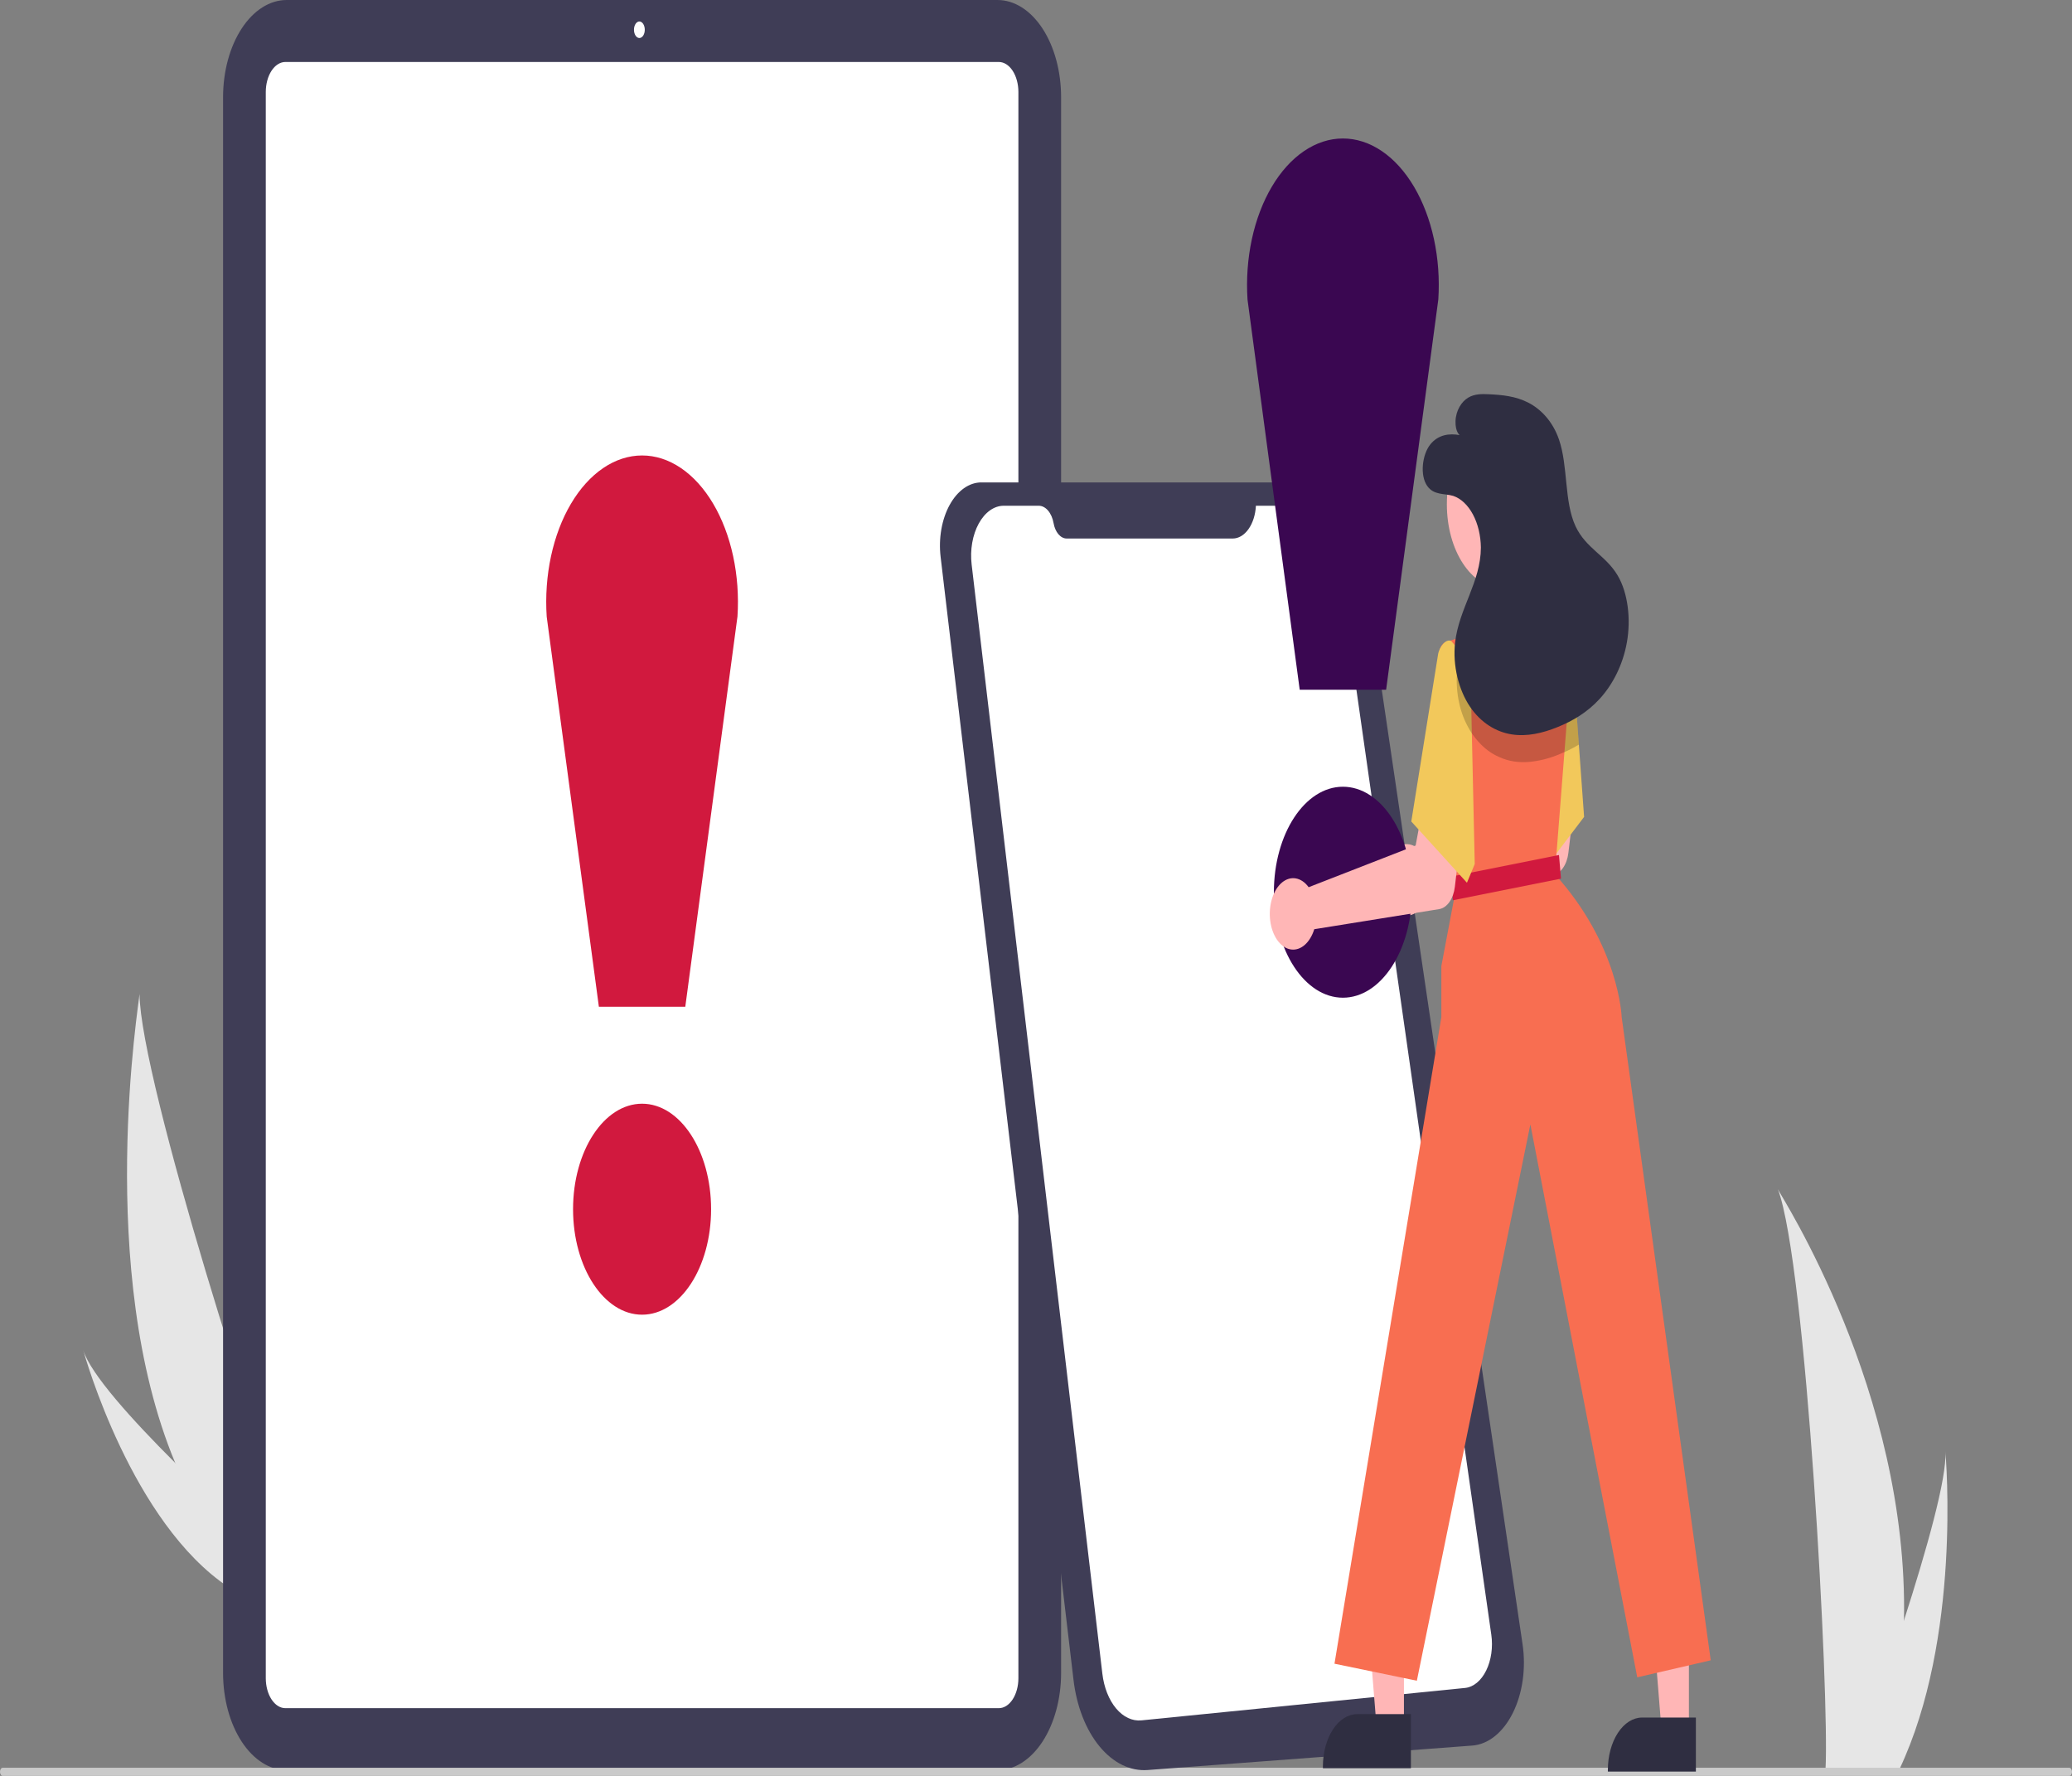 <svg width="280" height="240" viewBox="0 0 280 240" fill="none" xmlns="http://www.w3.org/2000/svg">
<rect x="0" y="0" width="280" height="240" fill="#808080" stroke="none"/>
<g clip-path="url(#clip0_739_4697)">
<path d="M23.68 197.709C26.068 203.494 28.978 208.736 32.323 213.281C32.399 213.387 32.478 213.489 32.556 213.594L39.698 207.107C39.645 206.998 39.587 206.875 39.525 206.74C35.796 198.804 18.954 146.01 18.852 134.319C18.838 135.287 12.791 171.622 23.68 197.709Z" fill="#E6E6E6"/>
<path d="M30.945 214.532C31.055 214.608 31.168 214.682 31.282 214.752L36.64 209.886C36.556 209.812 36.458 209.725 36.346 209.627C34.512 207.989 29.055 203.068 23.681 197.708C17.907 191.948 12.227 185.685 11.241 182.446C11.446 183.191 17.804 205.841 30.945 214.532Z" fill="#E6E6E6"/>
<path d="M257.293 218.992C257.173 225.83 256.424 232.609 255.067 239.128C255.037 239.279 255.003 239.428 254.971 239.579H246.663C246.672 239.444 246.681 239.292 246.69 239.128C247.244 229.394 244.079 170.857 240.261 160.726C240.595 161.548 257.937 188.063 257.293 218.992Z" fill="#E6E6E6"/>
<path d="M256.669 239.127C256.599 239.279 256.527 239.43 256.453 239.579H250.221C250.268 239.45 250.323 239.299 250.386 239.127C251.416 236.287 254.463 227.795 257.292 218.992C260.33 209.531 263.121 199.712 262.886 196.158C262.958 196.959 265.062 221.394 256.669 239.127Z" fill="#E6E6E6"/>
<path d="M134.804 239.226H38.732C36.455 239.222 34.272 237.838 32.662 235.376C31.052 232.915 30.146 229.578 30.144 226.098V13.129C30.146 9.648 31.052 6.311 32.662 3.85C34.272 1.388 36.455 0.004 38.732 0H134.804C137.081 0.004 139.265 1.388 140.875 3.85C142.485 6.311 143.391 9.648 143.393 13.129V226.098C143.391 229.578 142.485 232.915 140.875 235.376C139.265 237.838 137.081 239.222 134.804 239.226Z" fill="#3F3D56"/>
<path d="M134.974 230.85H38.564C37.862 230.849 37.189 230.422 36.692 229.663C36.196 228.905 35.917 227.876 35.916 226.803V12.424C35.917 11.351 36.196 10.322 36.692 9.563C37.189 8.804 37.862 8.378 38.564 8.376H134.974C135.676 8.378 136.349 8.804 136.845 9.563C137.341 10.322 137.621 11.351 137.621 12.424V226.803C137.621 227.876 137.341 228.905 136.845 229.663C136.349 230.422 135.676 230.849 134.974 230.85Z" fill="white"/>
<path d="M86.403 5.137C86.806 5.137 87.133 4.637 87.133 4.021C87.133 3.404 86.806 2.904 86.403 2.904C85.999 2.904 85.672 3.404 85.672 4.021C85.672 4.637 85.999 5.137 86.403 5.137Z" fill="white"/>
<path d="M279.642 240H0.358C0.263 240 0.172 239.942 0.105 239.84C0.038 239.737 0 239.598 0 239.452C0 239.307 0.038 239.168 0.105 239.065C0.172 238.962 0.263 238.905 0.358 238.905H279.642C279.737 238.905 279.828 238.962 279.895 239.065C279.962 239.168 280 239.307 280 239.452C280 239.598 279.962 239.737 279.895 239.84C279.828 239.942 279.737 240 279.642 240Z" fill="#CACACA"/>
<path d="M86.767 177.673C91.918 177.673 96.094 171.29 96.094 163.416C96.094 155.543 91.918 149.16 86.767 149.16C81.616 149.16 77.44 155.543 77.44 163.416C77.44 171.29 81.616 177.673 86.767 177.673Z" fill="#D1193E"/>
<path d="M92.607 136.054H80.929L73.879 83.338C73.697 80.585 73.896 77.805 74.46 75.176C75.025 72.548 75.944 70.129 77.158 68.077C78.371 66.025 79.853 64.384 81.507 63.26C83.161 62.137 84.951 61.555 86.76 61.554C88.57 61.552 90.361 62.13 92.015 63.251C93.67 64.371 95.153 66.01 96.368 68.06C97.584 70.11 98.504 72.527 99.071 75.154C99.638 77.781 99.838 80.561 99.659 83.314L92.607 136.054Z" fill="#D1193E"/>
<path d="M132.653 65.196H175.337C177.397 65.196 179.395 66.267 181.004 68.233C182.613 70.199 183.736 72.944 184.189 76.015L205.756 222.242C205.991 223.837 205.995 225.491 205.768 227.089C205.541 228.686 205.088 230.189 204.44 231.49C203.793 232.792 202.967 233.862 202.021 234.624C201.075 235.386 200.031 235.823 198.963 235.903L155.084 239.208C152.734 239.385 150.423 238.249 148.581 236.013C146.739 233.776 145.492 230.591 145.073 227.053L132.839 123.669L130.525 104.113L127.11 75.255C126.963 74.019 126.997 72.749 127.209 71.535C127.421 70.321 127.805 69.194 128.334 68.233C128.864 67.272 129.525 66.502 130.272 65.977C131.018 65.452 131.832 65.185 132.653 65.196Z" fill="#3F3D56"/>
<path d="M169.717 68.348H174.7C176.131 68.348 177.518 69.096 178.633 70.468C179.747 71.839 180.521 73.753 180.826 75.889L201.528 220.923C201.647 221.758 201.647 222.623 201.528 223.458C201.408 224.293 201.172 225.079 200.836 225.761C200.5 226.444 200.071 227.008 199.579 227.414C199.087 227.821 198.544 228.06 197.986 228.116L154.249 232.498C153.015 232.621 151.794 232.046 150.82 230.882C149.846 229.718 149.186 228.046 148.967 226.186L131.302 76.279C131.188 75.309 131.214 74.312 131.379 73.359C131.545 72.406 131.845 71.52 132.258 70.764C132.672 70.007 133.189 69.399 133.774 68.981C134.358 68.564 134.995 68.348 135.64 68.348H140.367C140.824 68.348 141.269 68.578 141.632 69.004C141.995 69.429 142.256 70.025 142.375 70.701C142.48 71.297 142.711 71.823 143.031 72.199C143.352 72.574 143.744 72.778 144.148 72.778H166.587C167.378 72.778 168.14 72.322 168.72 71.5C169.301 70.679 169.657 69.553 169.717 68.348Z" fill="white"/>
<path d="M191.792 114.838C191.932 114.976 192.065 115.131 192.188 115.301L206.646 109.667L207.633 104.336L213.091 105.56L211.945 115.257C211.853 116.041 211.596 116.757 211.215 117.299C210.833 117.841 210.347 118.179 209.829 118.262L192.947 120.98C192.672 121.865 192.227 122.602 191.672 123.091C191.116 123.581 190.476 123.8 189.837 123.72C189.198 123.64 188.59 123.264 188.093 122.643C187.597 122.022 187.237 121.185 187.059 120.242C186.882 119.3 186.897 118.298 187.101 117.369C187.306 116.44 187.691 115.628 188.205 115.041C188.718 114.455 189.337 114.121 189.978 114.085C190.619 114.048 191.252 114.311 191.792 114.838Z" fill="#FFB6B6"/>
<path d="M181.474 134.834C186.625 134.834 190.801 128.452 190.801 120.578C190.801 112.705 186.625 106.322 181.474 106.322C176.323 106.322 172.147 112.705 172.147 120.578C172.147 128.452 176.323 134.834 181.474 134.834Z" fill="#3A0751"/>
<path d="M187.314 93.215H175.636L168.586 40.499C168.404 37.746 168.603 34.966 169.167 32.337C169.732 29.709 170.651 27.291 171.865 25.238C173.079 23.186 174.56 21.545 176.214 20.421C177.868 19.298 179.658 18.716 181.468 18.715C183.277 18.713 185.068 19.291 186.722 20.412C188.377 21.532 189.86 23.171 191.075 25.221C192.291 27.271 193.211 29.688 193.778 32.315C194.345 34.943 194.545 37.722 194.366 40.475L187.314 93.215Z" fill="#3A0751"/>
<path d="M214.067 110.399L210.342 115.311L205.131 122.177L202.83 104.177L202.589 102.305L202.399 100.82L207.679 86.761L212.081 87.147L212.382 87.175L212.388 87.276L212.457 88.219L213.36 100.627L213.381 100.926L214.067 110.399Z" fill="#F2C85B"/>
<path d="M189.722 233.497L186.033 233.497L184.278 211.75L189.722 211.75L189.722 233.497Z" fill="#FFB6B6"/>
<path d="M190.663 238.962L178.77 238.962V238.732C178.77 236.855 179.257 235.055 180.125 233.728C180.994 232.401 182.171 231.656 183.399 231.656H183.399L190.663 231.656L190.663 238.962Z" fill="#2F2E41"/>
<path d="M228.231 233.957L224.543 233.957L222.788 212.21L228.232 212.21L228.231 233.957Z" fill="#FFB6B6"/>
<path d="M229.172 239.422L217.279 239.421V239.192C217.279 237.315 217.767 235.515 218.635 234.188C219.503 232.861 220.681 232.116 221.908 232.116H221.909L229.173 232.116L229.172 239.422Z" fill="#2F2E41"/>
<path d="M231.18 224.381L221.251 226.68L206.807 151.959L191.467 227.14L180.335 224.84L194.776 137.463V130.565L196.732 120.218L196.527 117.417L195.104 97.831L194.487 89.337L194.447 88.788C194.414 88.328 194.494 87.865 194.671 87.489C194.849 87.114 195.111 86.853 195.408 86.757L200.041 85.267H207.614L212.081 87.148L212.388 87.277L212.527 87.337L212.457 88.219L211.41 101.639L211.353 102.375L210.342 115.311L210.12 118.148C218.845 127.806 219.145 137.463 219.145 137.463L231.18 224.381Z" fill="#F86E51"/>
<path d="M202.912 79.449C206.993 79.449 210.301 74.392 210.301 68.153C210.301 61.915 206.993 56.858 202.912 56.858C198.831 56.858 195.522 61.915 195.522 68.153C195.522 74.392 198.831 79.449 202.912 79.449Z" fill="#FFB6B6"/>
<path d="M210.673 115.553L196.056 118.475L196.329 121.667L210.946 118.745L210.673 115.553Z" fill="#D1193E"/>
<path d="M176.449 119.437C176.588 119.575 176.721 119.73 176.845 119.9L191.303 114.266L192.289 108.935L197.748 110.158L196.602 119.856C196.509 120.64 196.253 121.356 195.871 121.898C195.489 122.44 195.003 122.778 194.485 122.861L177.604 125.578C177.328 126.464 176.883 127.2 176.328 127.69C175.772 128.179 175.132 128.399 174.493 128.319C173.854 128.239 173.246 127.863 172.75 127.242C172.254 126.621 171.893 125.783 171.716 124.841C171.539 123.899 171.553 122.897 171.758 121.968C171.962 121.038 172.347 120.227 172.861 119.64C173.375 119.053 173.993 118.72 174.634 118.683C175.275 118.647 175.908 118.91 176.449 119.437Z" fill="#FFB6B6"/>
<path d="M198.688 89.636L196.13 86.647C195.439 86.246 194.491 87.385 194.325 88.486L190.715 111.02L198.236 119.298L199.289 116.769L198.688 89.636Z" fill="#F2C85B"/>
<g opacity="0.2">
<path d="M213.36 100.627C212.721 101.014 212.071 101.352 211.41 101.639C211.2 101.735 210.983 101.827 210.769 101.915C209.361 102.512 207.914 102.87 206.455 102.982C205.827 103.022 205.198 102.996 204.572 102.903C203.9 102.801 203.236 102.601 202.589 102.306C202.568 102.296 202.544 102.287 202.523 102.278C201.178 101.694 199.944 100.623 198.928 99.155C198.7 98.817 198.488 98.456 198.293 98.075C197.731 97.023 197.319 95.804 197.083 94.495C196.846 93.186 196.791 91.816 196.921 90.473C196.946 90.23 196.98 89.988 197.023 89.751C197.137 89.104 197.287 88.473 197.471 87.865C197.553 87.58 197.643 87.3 197.739 87.024L201.139 85.267H207.613L212.081 87.148L212.382 87.176L212.388 87.277L212.526 87.337L212.457 88.219L213.36 100.627Z" fill="black"/>
</g>
<path d="M197.25 58.802C195.868 58.543 194.352 58.726 193.274 60.075C192.197 61.423 191.85 64.227 192.869 65.675C193.772 66.958 195.184 66.656 196.393 67.021C197.435 67.378 198.368 68.259 199.044 69.523C199.719 70.786 200.098 72.36 200.119 73.991C200.101 78.67 197.163 82.213 196.636 86.822C196.276 89.968 197.143 93.278 198.644 95.5C200.144 97.722 202.207 98.923 204.285 99.248C206.363 99.573 208.465 99.077 210.485 98.26C212.513 97.441 214.509 96.278 216.211 94.403C217.913 92.528 219.308 89.884 219.854 86.788C220.401 83.692 220.008 80.143 218.6 77.766C216.988 75.044 214.306 74.108 212.911 71.118C211.348 67.766 211.926 62.993 210.661 59.36C209.816 56.934 208.217 55.279 206.512 54.408C204.807 53.536 202.986 53.364 201.189 53.279C200.244 53.235 199.271 53.22 198.391 53.747C197.511 54.273 196.737 55.473 196.692 56.916C196.646 58.358 197.25 58.802 197.25 58.802Z" fill="#2F2E41"/>
</g>
<defs>
<clipPath id="clip0_739_4697">
<rect width="280" height="240" fill="white"/>
</clipPath>
</defs>
</svg>
